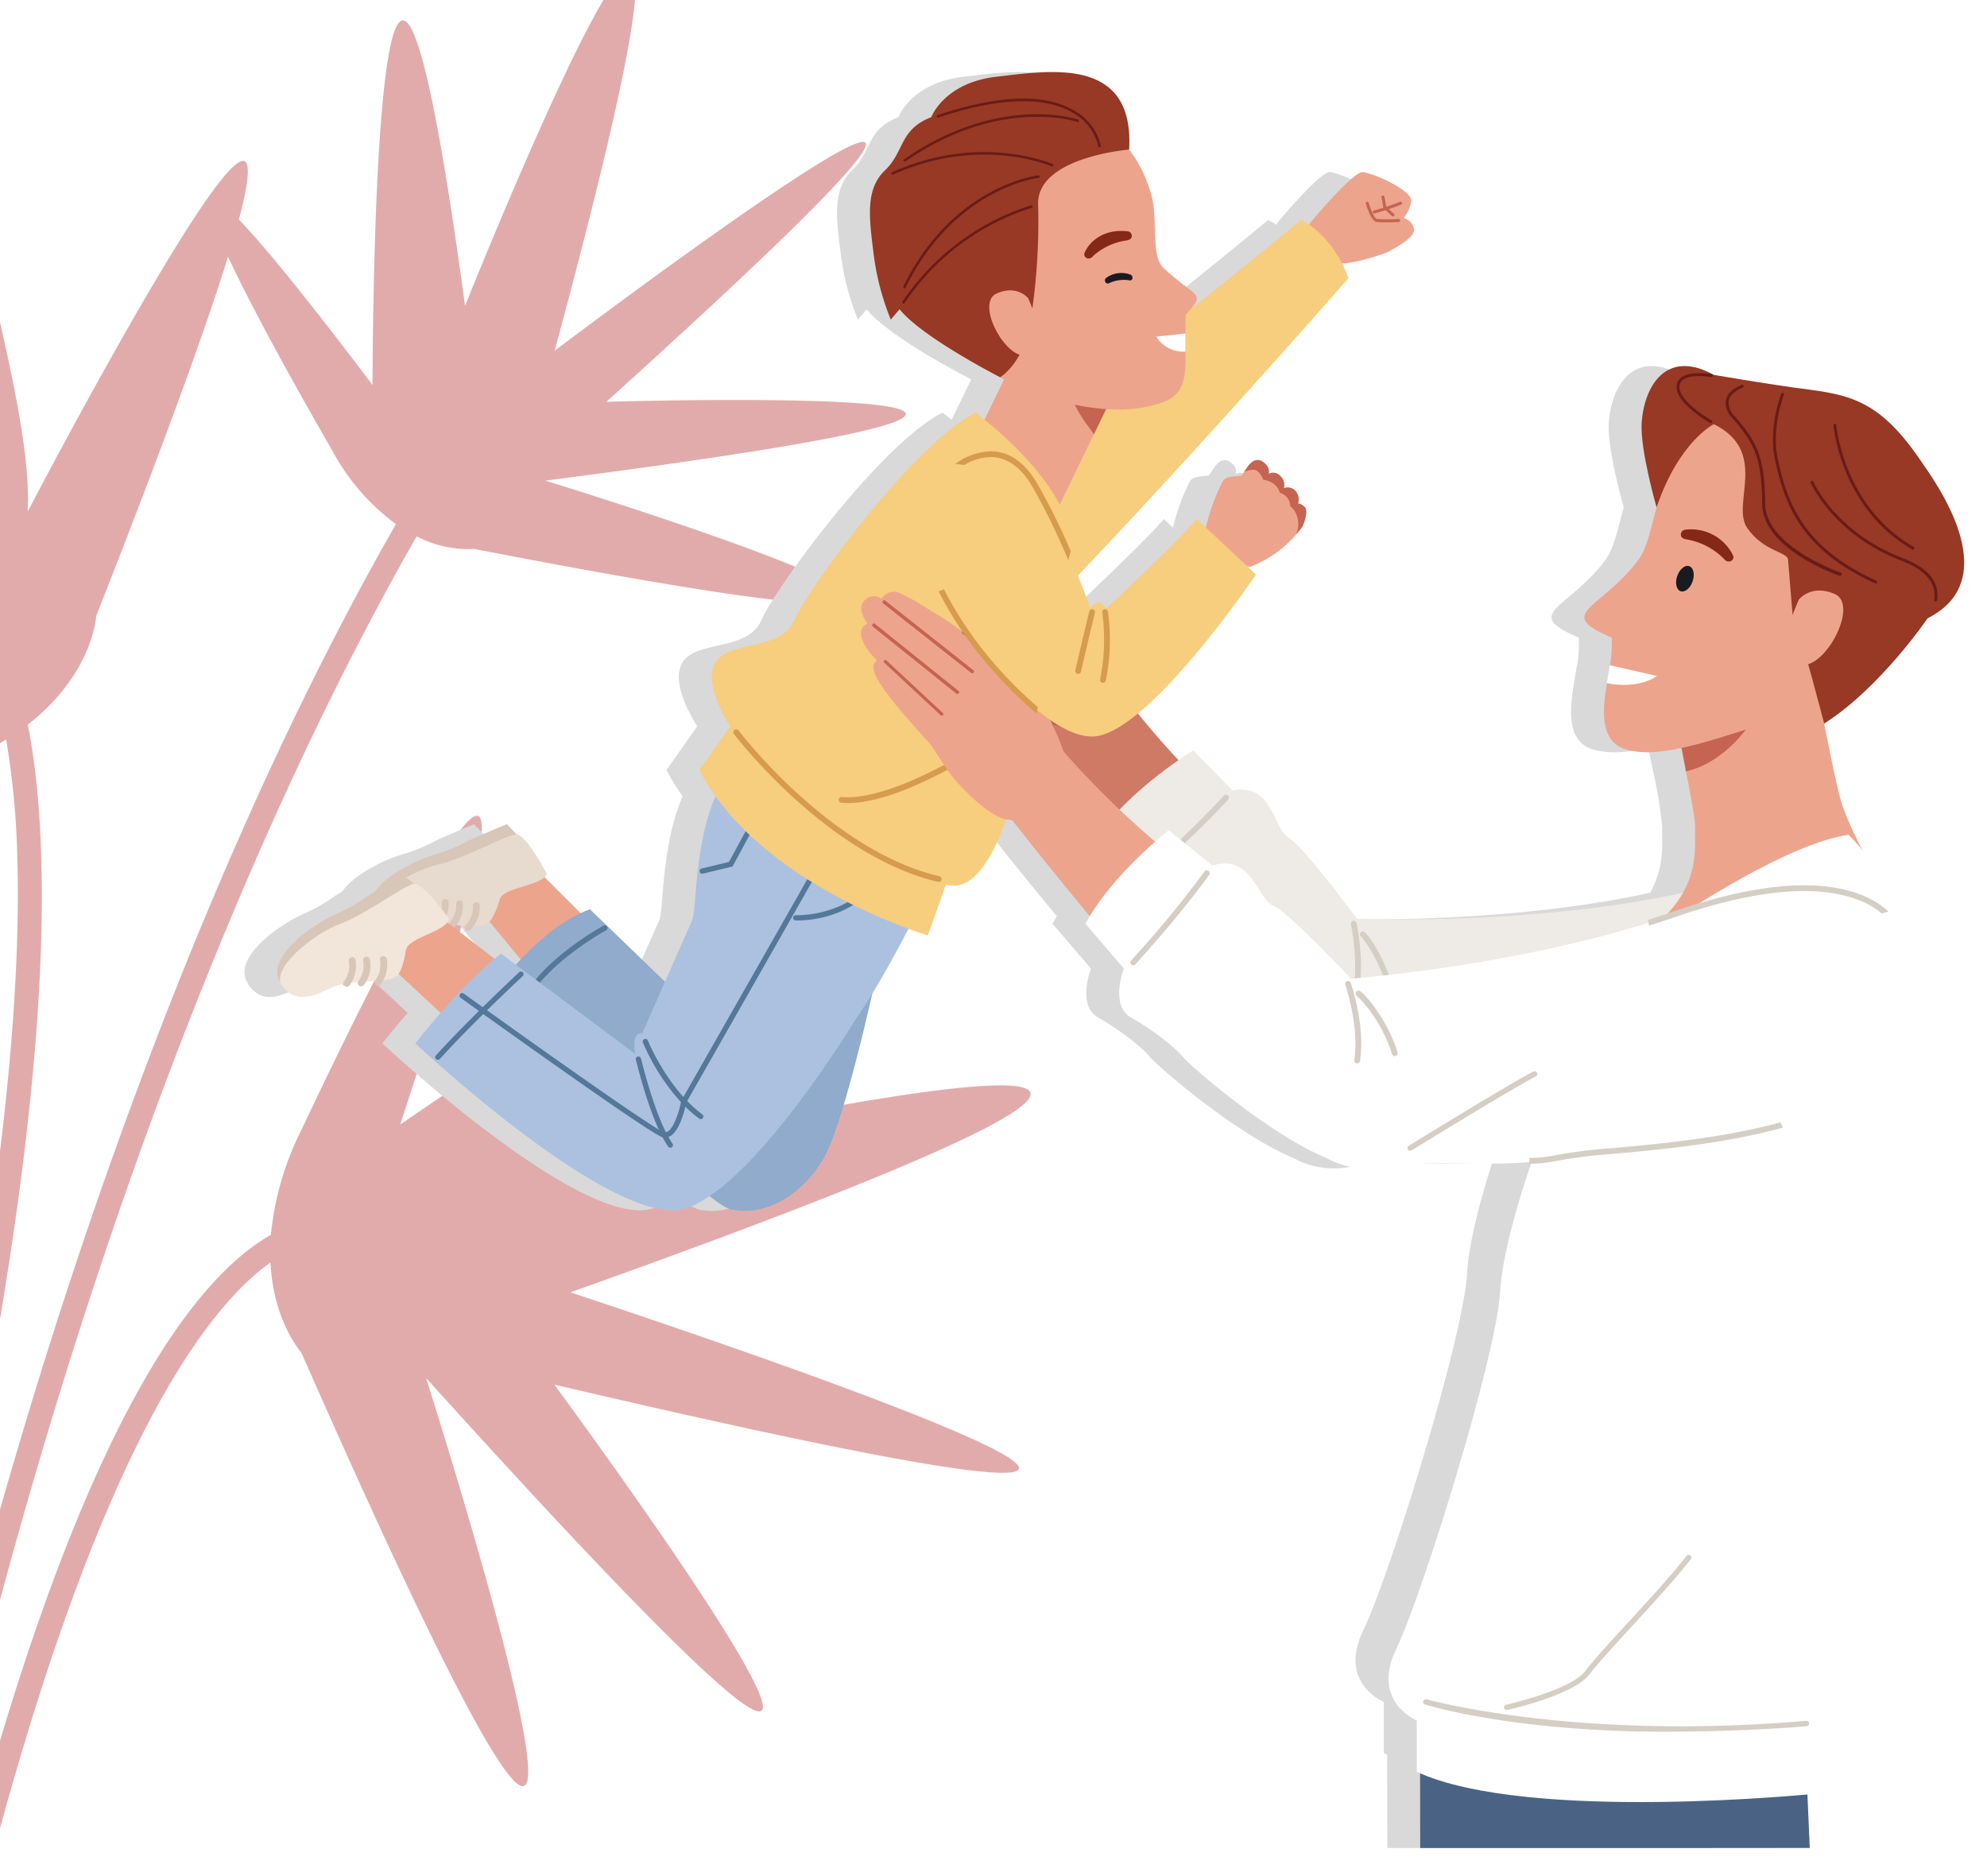 <svg xmlns="http://www.w3.org/2000/svg" xmlns:xlink="http://www.w3.org/1999/xlink" width="321" height="303" viewBox="0 0 321 303">
  <defs>
    <filter id="Path_10916" x="215.302" y="125.843" width="104.932" height="174.24" filterUnits="userSpaceOnUse">
      <feOffset dy="3" input="SourceAlpha"/>
      <feGaussianBlur stdDeviation="3" result="blur"/>
      <feFlood flood-opacity="0.161"/>
      <feComposite operator="in" in2="blur"/>
      <feComposite in="SourceGraphic"/>
    </filter>
    <clipPath id="clip-image_parents">
      <rect width="321" height="303"/>
    </clipPath>
  </defs>
  <g id="image_parents" clip-path="url(#clip-image_parents)">
    <g id="Group_17066" data-name="Group 17066" transform="translate(0 -324)">
      <g id="Group_16192" data-name="Group 16192" transform="translate(-1 319)">
        <path id="Path_11017" data-name="Path 11017" d="M1889.414,1279.213c15.543-54.735,32.276-95.719,44.955-122.761,7.28-15.509,13.884-27.89,19.23-37.214a35.51,35.51,0,0,1-10.424-12.123s-11.129-19.109-16.71-31.066c-3.525,11.386-10.2,29.865-21.293,58.041,0,0-.488,9.354-11.051,17.533,3.053,15.327,4.311,44.214-4.707,97.348v-26.624c2.774-22.079,3.359-38.086,3.008-49.446a131.039,131.039,0,0,0-1.8-18.871c-.4.249-.794.487-1.2.721V1085.7c2.505,11.055,5.142,23.2,4.685,31.512,0,0,44.017-84.355,34.112-47.168,4.019,4.167,10.85,12.49,21.6,26.74,0,0-.031-123.513,14.942-12.8,0,0,50.8-127.1,14.477,7.253,0,0,107.341-81.109,8.353,8.248,0,0,115.143-3.359-9.853,12.735,0,0,117.606,36.068-11.508,11.031a17.9,17.9,0,0,1-9.283-2.032c-5.3,9.252-11.867,21.576-19.117,37.043-13.623,29.061-31.954,74.328-48.412,135.565v-14.613Z" transform="translate(-1888.632 -1029.585)" fill="#e2abab"/>
        <path id="Path_11018" data-name="Path 11018" d="M1884.075,1218.578c16.775-57.335,32.952-78.386,44.763-85.11a48.264,48.264,0,0,1,5.074-17.231s52.851-113.139,15.814-.559c0,0,130.807-90.781,24.546,6.423,0,0,171.946-39.586,2.955,20.666,0,0,164.775,54.093-2.6,14.9,0,0,88.168,119.49-20.722-1.073,0,0,48.2,151.055-20.152-4.1,0,0-4.507-4.968-4.987-14.545-10.518,7.469-27.255,30.027-44.687,95.061v-14.439Z" transform="translate(-1884.075 -929.017)" fill="#e2abab"/>
      </g>
      <path id="Union_6" data-name="Union 6" d="M184.629,286.859l-.023-14.961,0-.052,0-.043c-.184-.08-.364-.16-.543-.242v-8.3s-7.467-3.026-3.319-11.551,16.225-47.321,16.78-57.747c.216-4.09,1.695-10.465,4.061-17.843-3.225.249-6.727.211-10.175.173a74.291,74.291,0,0,0-12.779.538,13.541,13.541,0,0,1-9.045-1.358c-9.876-4.132-22.415-15.254-23.318-16.406-1.235-1.568-4.984-4.433-8.4-6.383s-1.115-7.873-1.115-7.873l-6.209-7.242q.328-.612.694-1.218c-5.119-6.168-9.631-11.824-12.533-15.506q-.451-.052-.937-.121c-2.29,6.144-5.356,11.807-9.757,10.5l-2.927,8.232s-1.177-.347-3.128-1.065c-1.464,2.81-3.666,6.905-5.853,10.482-1.675,7.348-5.2,21.92-7.831,26.542C85.047,181.1,78.958,185,73.29,183.7a11.115,11.115,0,0,1-3.46-2.13,16.194,16.194,0,0,1-3.7,1.935C54.815,187.428,22.286,156.9,22.286,156.9s1.652-2.146,4.08-4.929l-6.777-6.3c-.387.58-.693.619-.693.619a4.993,4.993,0,0,1-1.778.422,3.8,3.8,0,0,1-.45.686.548.548,0,0,1-.769.057.542.542,0,0,1-.148-.636c-.446.027-.915.052-1.4.082a3.579,3.579,0,0,1-.4.588.548.548,0,0,1-.945-.491c-.354.031-.709.068-1.061.112a3.831,3.831,0,0,1-.316.458.55.55,0,0,1-.775.053.536.536,0,0,1-.178-.306,9.118,9.118,0,0,0-2.133.676c-3.183,1.529-5.658,2.346-7.753-.366a1.732,1.732,0,0,1-.315-.647l-.027.019c-2.332-3.874,4.916-9.238,9.432-11.165a26.5,26.5,0,0,0,4.693-2.731c.354-.225.771-.482,1.216-.752,2-2.785,6.849-5.2,10.156-6.121a26.525,26.525,0,0,0,5-2.1c2.077-.96,6.132-2.64,6.132-2.64l1.581,1.657c1.567.083,4.876,6.387,4.876,6.387a1.658,1.658,0,0,1-.374.515l5.822,5.811c.5-.232,1-.442,1.509-.625l12.126,11.715c1.931-4.374,3.989-9.038,4.425-10.041.652-1.493.323-12.11,3.734-19.928a34.6,34.6,0,0,1-2.6-4.238l4.976-7.073s-4.662-6.871-2.33-10.4,10.512-1.661,12.726-6.8S102.728,60.139,112.76,55.01c0,0,.566.4,1.485,1.135l3.15-6.48q-.314-.182-.625-.372c-.348-.178-12.608-6.462-16.25-10.982L99.1,39.984a42.022,42.022,0,0,1-2.764-10.546c-.732-5.909-1.388-10.475,1.828-13.564s2.265-6.545,7.48-8.594c0,0,2.064-5.56,10.536-6.525s22.314-3.413,21.426,11.763A21.326,21.326,0,0,1,141.2,19.86c1.092,3.891-.127,9.758,1.914,11.721,4.648,4.477,6.91,4,4.33,6.843,6.94-5.541,13.537-10.866,17.9-14.523a8.059,8.059,0,0,1,1.383.784q.031-.126.065-.256s6.979-8.4,8.555-8.274,8.264,3,7.82,4.82a5.85,5.85,0,0,1-1.216,2.6,2.338,2.338,0,0,1,1.7,1.817c.164,1.417-3.691,3.322-4.013,3.566A28.706,28.706,0,0,1,172,30.919a22.291,22.291,0,0,1,1.039,2.375s-23.347,26.677-43.713,48.037c1.249,3.094,2,5.223,2,5.223s1.62-2.152,2.475.2c0,0,10.952-10.186,14.733-14.547,0,0,.574.532,1.468,1.363a33.79,33.79,0,0,1,2.67-7.352c.531-1.04,1.709-.782,3.124-1.075l.974-1.4s.678-1.072,1.617-1.072a1.374,1.374,0,0,1,.769.249c1.382.914.992,1.96.975,2a1.446,1.446,0,0,1,.734-.2,1.619,1.619,0,0,1,1.118.482,1.989,1.989,0,0,1,.631,2.02,1.865,1.865,0,0,1,.66-.119,1.56,1.56,0,0,1,1.264.617,2.041,2.041,0,0,1,.356,1.969,1.769,1.769,0,0,1,1.183.692c.489.912-.448,2.989-.448,2.989l-.025.035c-.046.066-.158.224-.332.45-.152.2-.358.473-.627.82l.027-.083A17.706,17.706,0,0,1,157.16,79.9s-.166-.011-.449-.045c.489.463.953.9,1.376,1.309,0,0-10.307,15.244-19.074,22.457,1.954,2.432,4.171,5.032,6.54,7.531,1.46-1.014,2.407-1.59,2.407-1.59l6.335,6.467c6.6-1.187,6.55,6.118,8.949,7.525,2.19,1.284,7.8,8.8,11.234,13.223,9.237.271,32.188.245,52.609-4.214,2.512-4.477,1.835-8.432,1.954-10.518a68.19,68.19,0,0,0-1.483-9.1h0v0c-.242-1.206-.5-2.468-.77-3.75-3.641.776-6.73.968-9.15.139-3.965-1.356-3.6-6.247-2.845-10.613l-.026-.005.49-2.893.055.013a24.1,24.1,0,0,0,.255-4.475c-9.318-4-1.91-4.438,4.17-12.389,1.634-2.138,2.075-5.192,3.081-8.658-.058-.2-2.7-9.409-2.413-13.709.4-5.706,3.849-12.005,11.675-7.68,0,0,8.718,1.469,12.545,1.991,8.5,1.164,13.59,1.2,20.755,11.711,2.186,3.21,14.112,19.15,1.226,25.593,0,0-7.633,11.247-16.722,17.021l-.009-.035c1.055,5.369,2.114,10.441,2.752,12.653a24.042,24.042,0,0,0,.872,2.4c.11-.018.22-.034.328-.049,0,0,17.693,16.211,11.144,50.067-4.255,22-14.449,72.5-13.793,80.36s6.33,12.218-2.18,16.364l-.178,8.071s-.628.065-1.768.166l.507,11.63ZM38.54,144.187c.243-.272.5-.558.779-.853l-5.037-6.092c-.458.524-.766.523-.766.523a5,5,0,0,1-1.818.187,3.957,3.957,0,0,1-.539.627.548.548,0,0,1-.829-.7l-.906-.066-.492-.035a4.3,4.3,0,0,1-.369.436l6.536,5q.523-.43,1.042-.824Z" transform="translate(39.494 335.641)" fill="#d9d9d9" stroke="rgba(0,0,0,0)" stroke-miterlimit="10" stroke-width="1"/>
      <g id="Group_16191" data-name="Group 16191" transform="translate(44.805 335.641)">
        <path id="Path_10875" data-name="Path 10875" d="M2152.916,1086.221s-3.961-13.157-35.5-6.163c-20.823,4.617-44.4,4.579-53.424,4.294s-14.8,2.525-16.436,11.122,2.329,11.343,5.021,13.422,5.959,6.689,13.437,6.252c7.985-.471,19.753,2.769,28.08,1.79,11.177-1.317,71.664,7.846,58.821-30.718Z" transform="translate(-1889.909 -947.588)" fill="#eeeae5"/>
        <path id="Path_10876" data-name="Path 10876" d="M2057.092,1098.709a.486.486,0,0,1-.227-.213.435.435,0,0,1,.2-.582c.172-.079,17.029-7.95,21.378-9.588a.444.444,0,0,1,.567.251.428.428,0,0,1-.244.56c-4.315,1.63-21.146,9.485-21.316,9.567a.421.421,0,0,1-.356,0Z" transform="translate(-1876.464 -933.253)" fill="#4c807f"/>
        <path id="Path_10877" data-name="Path 10877" d="M2042.549,1062.264a143.418,143.418,0,0,0,15.8,19.741c9.912,10.055,23.685,21.615,25.368,28.214,2.226,8.715,1.965,25.06-10.6,17.24-10.952-6.81-41.445-57.589-41.445-57.589s6.288-7.549,10.881-7.606Z" transform="translate(-1911.514 -969.528)" fill="#cf7a64"/>
        <path id="Path_10878" data-name="Path 10878" d="M2052.077,1069.294s-9.964,6.065-15.1,13.456l5.331,7.913s-2.968,5.613.2,7.946,6.565,5.608,7.609,7.309,21.469,24.337,30.158,20.931,9.9-15.7-.766-29.172c-3.254-4.109-9.751-12.987-12.15-14.392s-2.345-8.712-8.949-7.525l-6.335-6.467Z" transform="translate(-1904.116 -959.732)" fill="#eeeae5"/>
        <path id="Path_10879" data-name="Path 10879" d="M2042.156,1084.533c6.292-5.606,10.222-9.746,11.689-11.352l.1-.1a.474.474,0,0,0,0-.651.464.464,0,0,0-.646-.029c-.01.005-.058.057-.148.156a171.718,171.718,0,0,1-13.312,12.776.469.469,0,0,0-.043.661.459.459,0,0,0,.656.043c.584-.508,1.154-1.012,1.7-1.5Z" transform="translate(-1900.342 -955.57)" fill="#d5cec4"/>
        <path id="Path_10880" data-name="Path 10880" d="M2054.378,1094.18l-.072-.014a.465.465,0,0,1-.325-.57c1.458-5.364-.034-12.166-.048-12.235a.467.467,0,0,1,.912-.2c.067.285,1.554,7.092.039,12.678a.465.465,0,0,1-.5.342Z" transform="translate(-1880.503 -943.71)" fill="#d5cec4"/>
        <path id="Path_10881" data-name="Path 10881" d="M2059.679,1092.706a.469.469,0,0,1-.409-.383,23.114,23.114,0,0,0-4.468-9.918.467.467,0,0,1-.242-.555.46.46,0,0,1,.579-.309c.8.237,4.212,5.577,5.054,10.63a.469.469,0,0,1-.381.536.422.422,0,0,1-.134,0Z" transform="translate(-1879.644 -942.697)" fill="#d5cec4"/>
        <path id="Path_10882" data-name="Path 10882" d="M2043.939,1089.8s-2.8-.713-7.381-7.3c-1.331-1.92-2.76-5.443-3.58-6.575-8.849-12.182-7.83-13.236-6.726-14.047,0,0-4.042-4.787-.837-6.1,0,0-1.628-2.566-.033-3.739a2.044,2.044,0,0,1,2.767.062,2.327,2.327,0,0,1,3.142-.519,42.354,42.354,0,0,1,4.761,3.528,46.648,46.648,0,0,1,4.426,3.76s.646-1.194,2.637.3c.816.615,2.147,1.611,3.305,2.42,1.969,1.379,3.162,4.732,4.131,6.97.854,1.982,4.09,9.768,4.27,13.633.1,1.9-.464,4.184-2.051,7.2,0,0-.694,2.566-8.829.4Z" transform="translate(-1921.95 -985.013)" fill="#c56450"/>
        <path id="Path_10883" data-name="Path 10883" d="M2033.992,1065.62a.261.261,0,0,0,.009-.38l-8.044-9.452a.255.255,0,1,0-.385.328l8.046,9.457a.264.264,0,0,0,.374.048Z" transform="translate(-1920.118 -978.709)" fill="#b35244"/>
        <path id="Path_10884" data-name="Path 10884" d="M2039.159,1064.948l.015-.014a.238.238,0,0,0,.028-.366l-12.858-12.826a.281.281,0,0,0-.395.01.284.284,0,0,0,.009.4l12.844,12.812a.254.254,0,0,0,.356-.019Z" transform="translate(-1919.593 -984.298)" fill="#b35244"/>
        <path id="Path_10885" data-name="Path 10885" d="M2037.6,1065.926l.015-.01a.235.235,0,0,0,.047-.352l-12.189-12.346a.271.271,0,0,0-.388.005.284.284,0,0,0,0,.4l12.173,12.326c.1.11.232.072.347-.028Z" transform="translate(-1920.808 -982.243)" fill="#b35244"/>
        <path id="Path_10886" data-name="Path 10886" d="M2039.972,1064.394a.267.267,0,0,0,.285-.01.256.256,0,0,0,.057-.357c-2.551-3.487-8.872-9.572-8.935-9.626a.249.249,0,0,0-.356.026.256.256,0,0,0,.023.357,105.119,105.119,0,0,1,8.859,9.543l.067.067Z" transform="translate(-1912.496 -980.572)" fill="#b35244"/>
        <path id="Path_10887" data-name="Path 10887" d="M2051.338,1038.543s6.979-8.4,8.554-8.274,8.265,3,7.82,4.82a5.857,5.857,0,0,1-1.216,2.6,2.338,2.338,0,0,1,1.7,1.817c.164,1.417-3.69,3.322-4.013,3.566s-6.065,2.2-8.107,1.939-6.247-.823-4.741-6.467Z" transform="translate(-1884.546 -1014.114)" fill="#eda48c"/>
        <path id="Path_10888" data-name="Path 10888" d="M2057.916,1035.595a9.953,9.953,0,0,1-1.282-.055c-.778-.132-1.491-2.3-1.69-2.961a.241.241,0,0,1,.16-.3.247.247,0,0,1,.3.163c.371,1.223.984,2.568,1.308,2.621a31.128,31.128,0,0,0,3.516,0,.239.239,0,0,1,.251.232.245.245,0,0,1-.232.254c-.076,0-1.3.053-2.334.053Z" transform="translate(-1879.097 -1011.331)" fill="#c56450"/>
        <path id="Path_10889" data-name="Path 10889" d="M2055.644,1034.173a.244.244,0,0,1-.232-.182.241.241,0,0,1,.177-.3,37.792,37.792,0,0,0,4.222-1.41.236.236,0,0,1,.313.134.241.241,0,0,1-.134.316,37.986,37.986,0,0,1-4.284,1.431l-.063.007Z" transform="translate(-1878.437 -1011.33)" fill="#c56450"/>
        <path id="Path_10890" data-name="Path 10890" d="M2057.851,1035.224a.257.257,0,0,1-.166-.065l-1.362-1.238-.328-1.783a.24.24,0,0,1,.191-.285.246.246,0,0,1,.284.2l.3,1.621,1.244,1.13a.239.239,0,0,1,.019.342.244.244,0,0,1-.18.081Z" transform="translate(-1877.621 -1011.908)" fill="#c56450"/>
        <path id="Path_10891" data-name="Path 10891" d="M2033.987,1072.319s35.1-27.458,48.652-38.815c0,0,4.93,1.958,7.69,9.394,0,0-28.4,32.455-49.882,54.432,0,0-24.128-5.5-6.46-25.012Z" transform="translate(-1917.294 -1009.604)" fill="#f7cd7e"/>
        <path id="Path_10892" data-name="Path 10892" d="M2015.733,1089.085l-12.425-12.4-8.545,7.02,11.134,13.466,9.837-8.084Z" transform="translate(-1962.939 -949.435)" fill="#eda48c"/>
        <path id="Path_10893" data-name="Path 10893" d="M2011.97,1076.453l-2.078-2.178s-4.055,1.68-6.132,2.64a26.517,26.517,0,0,1-5.005,2.1c-4.732,1.321-12.616,5.694-10.811,9.842l24.026-12.4Z" transform="translate(-1972.807 -952.791)" fill="#d8c6b8"/>
        <path id="Path_10894" data-name="Path 10894" d="M2016.187,1081.356s-3.339-6.364-4.9-6.389-8.368,3.918-12.681,4.864-12.293,5.761-10.574,8.726,4.284,2.475,7.638,1.372,8.8.342,10.487-.338c0,0,1.216,0,2.413-4.112.613-2.094,6.7-2.07,7.614-4.124Z" transform="translate(-1972.645 -951.827)" fill="#e7dacf"/>
        <path id="Path_10895" data-name="Path 10895" d="M1995.65,1079.66a.539.539,0,0,0-.2.438,4.155,4.155,0,0,1-1.163,3.118.556.556,0,0,0-.043.776.55.55,0,0,0,.771.048,5.285,5.285,0,0,0,1.534-3.971.552.552,0,0,0-.565-.534.509.509,0,0,0-.333.124Z" transform="translate(-1963.855 -945.462)" fill="#d8c6b8"/>
        <path id="Path_10896" data-name="Path 10896" d="M1994.518,1079.549a.567.567,0,0,0-.2.441,4.164,4.164,0,0,1-1.163,3.121.549.549,0,0,0,.731.819,5.283,5.283,0,0,0,1.531-3.971.551.551,0,0,0-.9-.409Z" transform="translate(-1965.426 -945.617)" fill="#d8c6b8"/>
        <path id="Path_10897" data-name="Path 10897" d="M1993.554,1079.454a.541.541,0,0,0-.2.44,4.188,4.188,0,0,1-1.165,3.121.551.551,0,0,0-.041.773.538.538,0,0,0,.768.043,5.24,5.24,0,0,0,1.529-3.971.545.545,0,0,0-.56-.531.566.566,0,0,0-.333.125Z" transform="translate(-1966.774 -945.75)" fill="#d8c6b8"/>
        <path id="Path_10898" data-name="Path 10898" d="M2057.4,1092.583s-5.225,24.6-8.791,30.868c-3.229,5.682-9.318,9.581-14.986,8.284-5.761-1.319-36.986-36.8-36.986-36.8s6.474-8.894,14.195-11.673l17.2,16.618,5.407-22.195,23.96,14.894Z" transform="translate(-1960.33 -948.035)" fill="#90abcb"/>
        <path id="Path_10899" data-name="Path 10899" d="M1998.562,1091.711a.427.427,0,0,1-.038-.536c3.966-5.641,11.646-9.842,11.975-10.016a.425.425,0,1,1,.4.747c-.077.041-7.831,4.287-11.684,9.76a.43.43,0,0,1-.594.1l-.063-.058Z" transform="translate(-1957.806 -943.274)" fill="#537899"/>
        <path id="Path_10900" data-name="Path 10900" d="M2009.963,1090.579l-13.941-10.673-7.552,8.074,12.8,11.9,8.7-9.3Z" transform="translate(-1971.708 -944.944)" fill="#eda48c"/>
        <path id="Path_10901" data-name="Path 10901" d="M2004.119,1079.587l-2.343-1.891s-3.8,2.2-5.732,3.425a26.461,26.461,0,0,1-4.694,2.731c-4.516,1.927-11.764,7.291-9.432,11.165l22.2-15.43Z" transform="translate(-1981.467 -948.025)" fill="#d8c6b8"/>
        <path id="Path_10902" data-name="Path 10902" d="M2008.978,1083.991s-4.138-5.869-5.686-5.689-7.784,4.978-11.936,6.474-11.436,7.324-9.342,10.031,4.57,1.9,7.753.366,8.762-.807,10.349-1.7c0,0,1.207-.155,1.857-4.392.333-2.157,6.369-2.932,7.006-5.089Z" transform="translate(-1981.22 -947.187)" fill="#f2e5d9"/>
        <path id="Path_10903" data-name="Path 10903" d="M1989.048,1083.353a.539.539,0,0,0-.144.462,4.185,4.185,0,0,1-.744,3.248.543.543,0,0,0,.062.771.549.549,0,0,0,.769-.057,5.266,5.266,0,0,0,1-4.139.55.55,0,0,0-.941-.285Z" transform="translate(-1972.324 -940.383)" fill="#d8c6b8"/>
        <path id="Path_10904" data-name="Path 10904" d="M1987.914,1083.391a.539.539,0,0,0-.144.462,4.18,4.18,0,0,1-.744,3.248.547.547,0,0,0,.83.713,5.258,5.258,0,0,0,1-4.138.546.546,0,0,0-.632-.45.51.51,0,0,0-.308.165Z" transform="translate(-1973.901 -940.33)" fill="#d8c6b8"/>
        <path id="Path_10905" data-name="Path 10905" d="M1986.938,1083.424a.577.577,0,0,0-.141.464,4.173,4.173,0,0,1-.742,3.246.549.549,0,0,0,.833.716,5.3,5.3,0,0,0,.99-4.136.549.549,0,0,0-.627-.457.587.587,0,0,0-.314.168Z" transform="translate(-1975.255 -940.286)" fill="#d8c6b8"/>
        <path id="Path_10906" data-name="Path 10906" d="M2072.189,1094.123s-5.687,11.5-10.043,17.647c0,0-16.2,26.945-27.52,30.868s-43.848-26.608-43.848-26.608,7.372-9.576,13.854-14.5l21.665,16.182s-.752-3.489,1.153-3.329c0,0,7.228-16.357,8.093-18.343s0-20.086,8.484-26.314l28.162,24.4Z" transform="translate(-1968.492 -959.134)" fill="#abc1df"/>
        <path id="Path_10907" data-name="Path 10907" d="M1993.877,1100.633a.417.417,0,0,1-.033-.536.421.421,0,0,1,.593-.1c8.38,6.032,30.521,21.807,32.31,22.381a.73.73,0,0,0,.639-.086c1.166-.687,1.972-3.78,2.185-4.912l.015-.07.038-.062c3.353-5.857,23.466-41.229,23.669-41.584a.422.422,0,0,1,.579-.158.426.426,0,0,1,.16.579c-.2.357-20.177,35.485-23.633,41.524-.139.7-.945,4.445-2.575,5.414a1.592,1.592,0,0,1-1.34.16c-2.273-.73-31.308-21.605-32.543-22.494l-.063-.057Z" transform="translate(-1964.334 -951.156)" fill="#537899"/>
        <path id="Path_10908" data-name="Path 10908" d="M1992.241,1098.347a.425.425,0,0,1,0-.581c5.4-5.955,13.364-13.356,13.446-13.432a.421.421,0,0,1,.6.024.429.429,0,0,1-.024.6c-.082.072-8.013,7.448-13.393,13.382a.43.43,0,0,1-.6.029l-.024-.024Z" transform="translate(-1966.615 -938.937)" fill="#537899"/>
        <path id="Path_10909" data-name="Path 10909" d="M2010.938,1104.554l-.047-.053c-1.714-2.548-3.421-7.084-5.073-13.48-.067-.261-.11-.431-.124-.483a.405.405,0,0,1,.213-.546.434.434,0,0,1,.572.223,4.456,4.456,0,0,1,.165.594c1.625,6.3,3.291,10.749,4.954,13.219a.423.423,0,0,1-.66.526Z" transform="translate(-1947.763 -930.944)" fill="#537899"/>
        <path id="Path_10910" data-name="Path 10910" d="M2012.366,1099.048a34.336,34.336,0,0,1-6.2-9.686.426.426,0,1,1,.789-.318c.034.077,3.112,7.671,8.787,11.9a.426.426,0,0,1-.508.684,22.032,22.032,0,0,1-2.87-2.578Z" transform="translate(-1947.091 -932.585)" fill="#537899"/>
        <path id="Path_10911" data-name="Path 10911" d="M2010.082,1083.842a.432.432,0,0,1-.1-.192.425.425,0,0,1,.314-.517l4.42-1.068,4.756-8.784a.425.425,0,1,1,.744.41l-4.931,9.109-4.792,1.163a.445.445,0,0,1-.414-.122Z" transform="translate(-1941.748 -954.484)" fill="#537899"/>
        <path id="Path_10912" data-name="Path 10912" d="M2016.4,1084.02a.415.415,0,0,1-.12-.313.425.425,0,0,1,.448-.4c.072,0,7.137.295,11.769-4.823a.434.434,0,0,1,.6-.029.42.42,0,0,1,.029.6c-4.911,5.417-12.135,5.113-12.443,5.1a.41.41,0,0,1-.285-.134Z" transform="translate(-1932.963 -947.121)" fill="#537899"/>
        <path id="Path_10913" data-name="Path 10913" d="M2121.553,1155.41l-.508-11.642-.171-8.017v-.128l-9.1-.143.015,0-27.444-.361-2.229-.057-9.067-.185h-.015l-13.931-.143-.508,5.667,0,.052.024,14.961Z" transform="translate(-1873.99 -868.552)" fill="#4a6385"/>
        <path id="Path_10914" data-name="Path 10914" d="M2075.424,1064.836s6.122,26.72,5.953,29.7,1.282,9.765-7.238,16.443c0,0,4.758,6.407,17.972,4.954,11.527-1.273,17.489-5.22,20.666-9.547,0,0-6.436-11.295-7.812-16.041-1.639-5.68-6.051-30.217-6.051-30.217l-23.489,4.7Z" transform="translate(-1852.334 -972.498)" fill="#eda48c"/>
        <path id="Path_10915" data-name="Path 10915" d="M2093.485,1060.524l-18.81,3.767s3.116,12.568,4.471,20.6c6.127-1.173,15.778-9.816,14.339-24.37Z" transform="translate(-1851.586 -971.952)" fill="#c56450"/>
        <g transform="matrix(1, 0, 0, 1, -44.8, -11.64)" filter="url(#Path_10916)">
          <path id="Path_10916-2" data-name="Path 10916" d="M2130.8,1073.739s17.693,16.211,11.144,50.067c-4.255,22-14.449,72.5-13.793,80.36s6.33,12.218-2.181,16.364l-.177,8.071s-46.7,4.8-64.752-3.5v-8.3s-7.468-3.026-3.319-11.551,16.225-47.322,16.78-57.747,9.315-35.72,20.067-54.638c0,0,23.863-17.4,36.231-19.126Z" transform="translate(-1832.16 -941.9)" fill="#fff"/>
        </g>
        <path id="Path_10917" data-name="Path 10917" d="M2097.958,1138.579c-24.895,0-38.678-4.344-38.843-4.4a.437.437,0,1,1,.27-.831c.208.064,24.075,6.7,61.3,3.47a.439.439,0,0,1,.076.874c-7.3.632-16.781.883-22.807.883Z" transform="translate(-1873.692 -870.502)" fill="#d5cec4"/>
        <path id="Path_10918" data-name="Path 10918" d="M2064.7,1148.657a.441.441,0,0,1-.428-.342.435.435,0,0,1,.332-.517c.1-.024,10.491-2.333,12.843-5.509,1.154-1.563,3.758-4.4,6.774-7.681,3.405-3.7,7.266-7.912,9.531-10.854a.438.438,0,0,1,.613-.079.431.431,0,0,1,.077.612c-2.284,2.973-6.161,7.19-9.579,10.914-2.875,3.126-5.587,6.08-6.712,7.6-2.547,3.439-12.92,5.746-13.357,5.842l-.094.01Z" transform="translate(-1866.094 -884.083)" fill="#d5cec4"/>
        <path id="Path_10919" data-name="Path 10919" d="M2027.792,1063.236l15.057,7.736,11.162-22.96-15.057-7.735-11.162,22.959Z" transform="translate(-1916.914 -1000.167)" fill="#eda48c"/>
        <path id="Path_10920" data-name="Path 10920" d="M2045.272,1046.68l-5.177,10.651c-1.728-2.52-4.768-5.3-6.031-16.1l11.208,5.447Z" transform="translate(-1908.177 -998.836)" fill="#c56450"/>
        <path id="Path_10921" data-name="Path 10921" d="M2103.489,1046.282s-15.029-3.665-21.445,14.121c-1.568,4.337-1.809,8.229-3.772,10.8-6.08,7.951-13.488,8.384-4.17,12.388a24.245,24.245,0,0,1-.4,5.325c-.9,4.749-2.128,11.074,2.47,12.647,5.364,1.838,14.007-1.338,24.677-4.782a28.1,28.1,0,0,0,10.4-6.393c8.284-7.87,22.692-27.716,3.354-39.995-2.832-1.8-6.7-2.6-11.115-4.11Z" transform="translate(-1858.532 -992.234)" fill="#eda48c"/>
        <path id="Path_10922" data-name="Path 10922" d="M2078.548,1059.34c-.378,1.116-1.25,1.829-1.937,1.6s-.936-1.336-.552-2.451,1.249-1.831,1.938-1.6.935,1.333.551,2.451Z" transform="translate(-1849.91 -977.08)" fill="#1a1b20"/>
        <path id="Path_10923" data-name="Path 10923" d="M2083.706,1059.551a.834.834,0,0,0,.574-.055.686.686,0,0,0,.318-.979,7.549,7.549,0,0,0-7.728-4.076.776.776,0,0,0-.664.888c.061.431.46.589.889.668a11.144,11.144,0,0,1,6.055,3.135,1.213,1.213,0,0,0,.556.419Z" transform="translate(-1849.462 -980.515)" fill="#84281a"/>
        <path id="Path_10925" data-name="Path 10925" d="M2073.567,1052.473c.4-5.706,3.85-12.006,11.675-7.681,0,0,8.718,1.469,12.545,1.991,8.5,1.163,13.59,1.2,20.756,11.711,2.186,3.209,14.112,19.15,1.225,25.593,0,0-7.633,11.247-16.722,17.02,0,0-3.758-14.6-5.1-17.584,0,0-.642-7.609-.737-8.894s-3.985-1.288-6.606-5.141,3.6-12.252-5.369-16.742c0,0-5.624,2.721-9.257,13.439,0,0-2.708-9.365-2.413-13.712Z" transform="translate(-1853.159 -995.873)" fill="#973924"/>
        <path id="Path_10926" data-name="Path 10926" d="M2081.38,1051.9l-.044-.017c-.227-.129-5.651-3.231-5.418-5.986a1.84,1.84,0,0,1,.744-1.357c1.5-1.147,4.775-.551,4.912-.525a.234.234,0,1,1-.084.46c-.034-.007-3.208-.584-4.548.436a1.383,1.383,0,0,0-.56,1.027c-.208,2.455,5.13,5.507,5.187,5.538a.231.231,0,0,1,.086.318.228.228,0,0,1-.275.105Z" transform="translate(-1849.862 -995.202)" fill="#691b17"/>
        <path id="Path_10927" data-name="Path 10927" d="M2097.626,1075.461c-.766-.261-12.455-4.425-12.5-11.642s-1.171-9.66-4.761-13.77a3.412,3.412,0,0,1-1.063-3.1c.431-1.587,2.446-2.279,2.53-2.307a.23.23,0,0,1,.294.144.226.226,0,0,1-.146.294c-.018.007-1.862.639-2.228,1.987a2.987,2.987,0,0,0,.975,2.661c3.671,4.21,4.825,6.7,4.878,14.054.048,6.965,12.079,11.134,12.221,11.173s.177.211.134.333a.271.271,0,0,1-.309.184l-.019-.007Z" transform="translate(-1845.256 -994.106)" fill="#691b17"/>
        <path id="Path_10928" data-name="Path 10928" d="M2098.937,1075.941l-.024-.01c-12.139-5.538-14.652-12.937-16.182-20.04-1.094-5.062.993-10.519,1.017-10.572a.231.231,0,1,1,.431.168c-.019.052-2.051,5.385-.993,10.306,1.5,6.986,3.975,14.265,15.921,19.71a.235.235,0,0,1-.17.438Z" transform="translate(-1840.801 -993.348)" fill="#691b17"/>
        <path id="Path_10929" data-name="Path 10929" d="M2105.085,1070.571a.234.234,0,0,1-.156-.242c0-.038.01-.081.015-.139.313-2.63-1.441-4.694-5.2-6.137-11.087-4.246-14.73-12.537-14.768-12.621a.235.235,0,0,1,.433-.182c.031.081,3.61,8.2,14.5,12.365,3.99,1.529,5.838,3.76,5.5,6.632l-.014.12a.233.233,0,0,1-.251.213l-.058-.01Z" transform="translate(-1837.258 -985.074)" fill="#691b17"/>
        <path id="Path_10930" data-name="Path 10930" d="M2099.269,1067.57l-.043-.017c-11.575-6.67-12.714-19.911-12.723-20.045a.23.23,0,1,1,.459-.036c.014.132,1.146,13.131,12.5,19.677a.232.232,0,0,1-.191.421Z" transform="translate(-1835.108 -990.442)" fill="#691b17"/>
        <path id="Path_10931" data-name="Path 10931" d="M2085.552,1059.983s2.011-2.6,5.838-.9c3.7,1.64-.95,10.991-4.858,11.458s-3.349-4.784-3.349-4.784l2.369-5.771Z" transform="translate(-1839.767 -974.765)" fill="#eda48c"/>
        <path id="Path_10932" data-name="Path 10932" d="M2043.193,1025.535s16.027-.84,20.5,15.045c1.092,3.892-.127,9.758,1.915,11.721,5.01,4.825,7.248,3.9,3.638,7.571,0,0-.082,2.185-.053,4.727.053,4.7.275,8.1-3.753,9.5-4.7,1.62-10.79,1.74-20.153-1.254a29.149,29.149,0,0,1-10.1-5.874c-7.276-6.879-19.907-26.464-2.982-37.271,2.479-1.582,5.031-2.9,10.985-4.162Z" transform="translate(-1922.493 -1020.72)" fill="#eda48c"/>
        <path id="Path_10933" data-name="Path 10933" d="M2036.854,1038.665a.785.785,0,0,1-.543-.05.655.655,0,0,1-.3-.924c.68-1.6,2.941-3.863,6.953-3.387a.734.734,0,0,1,.632.838c-.055.4-.436.555-.836.632a10.143,10.143,0,0,0-5.385,2.494,1.149,1.149,0,0,1-.522.4Z" transform="translate(-1905.566 -1008.578)" fill="#84281a"/>
        <path id="Path_10934" data-name="Path 10934" d="M2063.336,1036.037s-15.067,1.211-14.7,8.976a102.143,102.143,0,0,1-.927,16.67s-.361,7.745-5.2,11.132c0,0-12.563-6.4-16.258-10.986l-1.42,1.673a42,42,0,0,1-2.764-10.546c-.732-5.909-1.388-10.476,1.828-13.564s2.265-6.546,7.48-8.595c0,0,2.063-5.56,10.536-6.525s22.314-3.413,21.426,11.764Z" transform="translate(-1925.731 -1023.519)" fill="#973924"/>
        <path id="Path_10935" data-name="Path 10935" d="M2023.891,1048.381a.2.2,0,0,1-.213-.309,39.208,39.208,0,0,1,20.747-15.553.2.2,0,0,1,.1.4,38.8,38.8,0,0,0-20.509,15.378.187.187,0,0,1-.128.089Z" transform="translate(-1922.693 -1010.985)" fill="#691b17"/>
        <path id="Path_10936" data-name="Path 10936" d="M2052.322,1033.165l-.01,0a.179.179,0,0,1-.227-.146,8.451,8.451,0,0,0-4.024-5.366c-3.166-1.941-9.523-3.387-21.818.714a.2.2,0,0,1-.259-.127.2.2,0,0,1,.129-.256c10-3.334,17.46-3.557,22.176-.663a8.655,8.655,0,0,1,4.2,5.636.187.187,0,0,1-.167.206Z" transform="translate(-1919.448 -1021.027)" fill="#691b17"/>
        <path id="Path_10937" data-name="Path 10937" d="M2023.983,1034a.205.205,0,0,1-.213-.084.209.209,0,0,1,.053-.285c15.406-10.651,27.979-6.46,28.1-6.414a.2.2,0,1,1-.135.385c-.122-.043-12.51-4.162-27.737,6.364l-.072.033Z" transform="translate(-1922.567 -1019.548)" fill="#691b17"/>
        <path id="Path_10938" data-name="Path 10938" d="M2048.937,1031.251l-.122-.014c-.115-.053-11.5-5.045-25.622,1.319a.206.206,0,0,1-.271-.1.2.2,0,0,1,.106-.271c14.3-6.443,25.839-1.371,25.952-1.319a.2.2,0,0,1,.105.271.206.206,0,0,1-.148.117Z" transform="translate(-1923.725 -1015.996)" fill="#691b17"/>
        <path id="Path_10939" data-name="Path 10939" d="M2023.964,1048.722a.2.2,0,0,1-.132-.017.205.205,0,0,1-.1-.275c7.98-16.3,21.649-17.924,21.787-17.941a.207.207,0,0,1,.223.182.2.2,0,0,1-.179.225c-.139.014-13.585,1.63-21.465,17.717a.211.211,0,0,1-.138.11Z" transform="translate(-1922.593 -1013.807)" fill="#691b17"/>
        <path id="Path_10940" data-name="Path 10940" d="M2035.819,1039.539s-1.771-2.276-5.12-.782c-3.241,1.445.855,9.633,4.284,10.032s2.925-4.2,2.925-4.2l-2.089-5.051Z" transform="translate(-1914.51 -1002.992)" fill="#eda48c"/>
        <path id="Path_10941" data-name="Path 10941" d="M2041.5,1038.281a.581.581,0,0,1-.285-.017,5.677,5.677,0,0,0-3.188.46.424.424,0,0,1-.612-.144.507.507,0,0,1,.081-.67,4.2,4.2,0,0,1,3.976-.543.539.539,0,0,1,.29.63.418.418,0,0,1-.261.285Z" transform="translate(-1903.63 -1004.64)" fill="#1a1b20"/>
        <path id="Path_10942" data-name="Path 10942" d="M2045.511,1041.157s-3.209.364-4.73.52a5.221,5.221,0,0,0,4.749,2.415l-.019-2.935Z" transform="translate(-1898.814 -998.939)" fill="#fff"/>
        <path id="Path_10943" data-name="Path 10943" d="M2054.53,1046.5s11.917,8.48,15.169,18.363c2.416,7.329-4.511,30.583-7,37.893s-6.1,21.981-12.913,19.959l-2.927,8.231s-27.259-8.047-36.9-26.719l4.976-7.073s-4.662-6.871-2.331-10.4,10.512-1.661,12.726-6.8,19.174-28.327,29.205-33.456Z" transform="translate(-1941.77 -991.492)" fill="#f7cd7e"/>
        <path id="Path_10944" data-name="Path 10944" d="M2045.414,1092.524l-.1-.009c-18.016-4.242-32.827-23.7-32.975-23.892a.472.472,0,0,1,.1-.656.465.465,0,0,1,.651.1c.149.189,14.758,19.38,32.441,23.539a.47.47,0,0,1,.347.56.465.465,0,0,1-.457.361Z" transform="translate(-1938.58 -961.709)" fill="#d79b4d"/>
        <path id="Path_10945" data-name="Path 10945" d="M2020.851,1079.382c-.371,0-.726-.014-1.067-.048a.465.465,0,1,1,.083-.926c3.53.323,10.607-1.1,24.286-9.682a8.807,8.807,0,0,1,.888-.531.467.467,0,0,1,.6.261.459.459,0,0,1-.241.6c-.077.043-.39.239-.752.467-10.443,6.551-18.436,9.861-23.8,9.861Z" transform="translate(-1928.669 -961.309)" fill="#d79b4d"/>
        <path id="Path_10946" data-name="Path 10946" d="M2151.125,1084.861s-5.453-12.616-35.974-2.037c-20.153,6.982-43.58,9.665-52.575,10.421s-14.411,4.217-15.043,12.939,3.619,11,6.532,12.757,6.691,5.955,14.068,4.66c7.88-1.388,19.946.474,28.1-1.46,10.947-2.587,72.09-.455,54.892-37.28Z" transform="translate(-1889.495 -946.768)" fill="#fff"/>
        <path id="Path_10947" data-name="Path 10947" d="M2073.975,1083.982c1.372-.424,2.735-.864,4.091-1.331,18.1-6.273,27.539-4.449,32.259-1.819a12.63,12.63,0,0,1,2.523,1.824,9.066,9.066,0,0,0-1.084.29,12,12,0,0,0-1.894-1.295c-4.554-2.542-13.719-4.28-31.5,1.884-1.4.481-2.808.931-4.224,1.374a7.55,7.55,0,0,0-.17-.926Z" transform="translate(-1852.559 -947.039)" fill="#d5cec4"/>
        <path id="Path_10948" data-name="Path 10948" d="M2106.58,1094.4c-9.11,2.5-19.356,3.453-26.955,4.157a82.654,82.654,0,0,0-9.262,1.125,20.734,20.734,0,0,1-4.387.469c0,.1.014.192.014.285,0,.22-.014.433-.033.651a21.506,21.506,0,0,0,4.627-.5,84,84,0,0,1,9.128-1.105c7.676-.709,18.021-1.673,27.24-4.224a9.153,9.153,0,0,1-.371-.859Z" transform="translate(-1863.734 -924.755)" fill="#d5cec4"/>
        <path id="Path_10949" data-name="Path 10949" d="M2058.065,1103.776a.439.439,0,0,1-.251-.189.423.423,0,0,1,.132-.593c.163-.1,16-9.861,20.124-11.994a.452.452,0,0,1,.6.184.43.43,0,0,1-.177.589c-4.1,2.115-19.911,11.857-20.066,11.955a.452.452,0,0,1-.357.048Z" transform="translate(-1875.175 -929.554)" fill="#d5cec4"/>
        <path id="Path_10950" data-name="Path 10950" d="M2039.581,1068.518a143.265,143.265,0,0,0,17.963,17.781c11.008,8.851,26.019,18.748,28.451,25.1,3.221,8.408,4.842,24.667-8.545,18.353-11.658-5.505-47.8-52.436-47.8-52.436s5.376-8.217,9.936-8.8Z" transform="translate(-1914.329 -960.814)" fill="#eda48c"/>
        <path id="Path_10951" data-name="Path 10951" d="M2049.461,1074.683s-9.2,7.178-13.451,15.11l6.209,7.242s-2.3,5.924,1.115,7.872,7.169,4.816,8.4,6.383,24.128,21.706,32.364,17.317,8.028-16.737-4.119-28.887c-3.7-3.705-11.18-11.776-13.726-12.9s-3.335-8.384-9.756-6.441l-7.04-5.7Z" transform="translate(-1905.462 -952.223)" fill="#fff"/>
        <path id="Path_10952" data-name="Path 10952" d="M2041.367,1090.893c5.608-6.3,9.028-10.862,10.3-12.625l.091-.118a.475.475,0,0,0-.072-.646.46.46,0,0,0-.646.048c0,.01-.048.06-.129.17a172.732,172.732,0,0,1-11.749,14.227.466.466,0,0,0,.689.627c.522-.577,1.029-1.137,1.515-1.683Z" transform="translate(-1901.24 -948.446)" fill="#d5cec4"/>
        <path id="Path_10953" data-name="Path 10953" d="M2055.485,1098.161l-.069,0a.466.466,0,0,1-.4-.531c.832-5.5-1.433-12.078-1.452-12.144a.465.465,0,1,1,.878-.309c.1.275,2.36,6.862,1.5,12.592a.469.469,0,0,1-.463.4Z" transform="translate(-1881.033 -938.045)" fill="#d5cec4"/>
        <path id="Path_10954" data-name="Path 10954" d="M2060.584,1096.087a.461.461,0,0,1-.448-.337,23.135,23.135,0,0,0-5.586-9.332.468.468,0,0,1,.24-.9c.817.146,4.825,5.053,6.24,9.979a.464.464,0,0,1-.318.574.4.4,0,0,1-.127.019Z" transform="translate(-1880.065 -937.139)" fill="#d5cec4"/>
        <path id="Path_10955" data-name="Path 10955" d="M2044.225,1095.372s-2.87-.385-8.173-6.4c-1.544-1.747-3.372-5.086-4.318-6.113-10.194-11.087-9.3-12.25-8.3-13.186,0,0-4.569-4.289-1.534-5.955,0,0-1.91-2.362-.462-3.71a2.037,2.037,0,0,1,2.75-.261,2.337,2.337,0,0,1,3.064-.876,42.66,42.66,0,0,1,5.136,2.956,46.124,46.124,0,0,1,4.83,3.224s.5-1.259,2.655,0c.878.517,2.319,1.354,3.559,2.025,2.118,1.139,3.7,4.329,4.912,6.448,1.077,1.867,5.186,9.224,5.813,13.045.309,1.876.02,4.212-1.211,7.386,0,0-.395,2.63-8.722,1.419Z" transform="translate(-1926.574 -974.664)" fill="#eda48c"/>
        <path id="Path_10956" data-name="Path 10956" d="M2031.958,1072.122a.253.253,0,0,0-.033-.376l-9.081-8.468a.255.255,0,0,0-.376,0,.259.259,0,0,0,.034.381l9.08,8.458a.252.252,0,0,0,.376.009Z" transform="translate(-1924.429 -968.233)" fill="#c56450"/>
        <path id="Path_10957" data-name="Path 10957" d="M2037.009,1070.862l.015-.012a.234.234,0,0,0-.009-.366l-14.254-11.261a.28.28,0,0,0-.39.05.292.292,0,0,0,.052.4l14.239,11.242a.243.243,0,0,0,.347-.057Z" transform="translate(-1924.548 -973.846)" fill="#c56450"/>
        <path id="Path_10958" data-name="Path 10958" d="M2035.577,1072.018l.01-.015a.231.231,0,0,0,0-.357l-13.528-10.859a.273.273,0,0,0-.385.053.29.29,0,0,0,.043.4l13.514,10.842c.115.1.237.043.342-.064Z" transform="translate(-1925.519 -971.666)" fill="#c56450"/>
        <path id="Path_10959" data-name="Path 10959" d="M2037.755,1070.214a.255.255,0,0,0,.3-.4,105.575,105.575,0,0,0-9.983-8.535.253.253,0,1,0-.285.419c.067.048,7,5.33,9.892,8.458l.076.058Z" transform="translate(-1917.074 -970.961)" fill="#c56450"/>
        <path id="Path_10960" data-name="Path 10960" d="M2044.13,1060.926a33.2,33.2,0,0,1,2.74-7.673c.531-1.041,1.709-.783,3.124-1.075l.974-1.4s1.07-1.694,2.384-.823c1.413.933.974,2.006.974,2.006a1.5,1.5,0,0,1,1.852.282,1.989,1.989,0,0,1,.633,2.02,1.68,1.68,0,0,1,1.924.5,2.042,2.042,0,0,1,.357,1.969,1.769,1.769,0,0,1,1.183.692c.488.912-.448,2.99-.448,2.99a18.494,18.494,0,0,1-8.463,6.529s-7.879-.5-7.233-6.01Z" transform="translate(-1894.202 -987.036)" fill="#eda48c"/>
        <path id="Path_10961" data-name="Path 10961" d="M2054.18,1057.156a2.282,2.282,0,0,0-1.683-2.166c-.474-1.879-2.726-2.132-2.726-2.132s0-.433-.744-1.235-2.315.026-2.315.026l.6-.876s1.07-1.694,2.384-.823c1.413.933.974,2.006.974,2.006a1.5,1.5,0,0,1,1.853.282,1.988,1.988,0,0,1,.631,2.02,1.681,1.681,0,0,1,1.925.5,2.043,2.043,0,0,1,.356,1.969,1.769,1.769,0,0,1,1.183.692c.488.912-.448,2.99-.448,2.99s-.271.385-.984,1.3c1.046-3.109-1.01-4.555-1.01-4.555Z" transform="translate(-1890.549 -987.036)" fill="#c56450"/>
        <path id="Path_10962" data-name="Path 10962" d="M2029.836,1051.642s7.573-6.745,13.073,2.683a138.071,138.071,0,0,1,8.932,19.813s1.621-2.152,2.475.2c0,0,10.952-10.186,14.733-14.547,0,0,6.142,5.689,9.558,8.958,0,0-17.065,25.239-25.957,26.132-7.216.718-18.092-12.925-19.993-15.617-5.969-8.473-11.812-18.872-2.822-27.621Z" transform="translate(-1920.519 -987.585)" fill="#f7cd7e"/>
        <path id="Path_10963" data-name="Path 10963" d="M2040.517,1054.363c-2.032-3.485-4.579-5.252-7.571-5.252a10.063,10.063,0,0,0-5.736,2.078,7.906,7.906,0,0,1,1.481.139,8.637,8.637,0,0,1,4.255-1.283c2.636,0,4.912,1.611,6.764,4.789a109.427,109.427,0,0,1,5.814,11.9,7.75,7.75,0,0,1,.386-1.47,105.8,105.8,0,0,0-5.392-10.9Z" transform="translate(-1917.727 -987.856)" fill="#d79b4d"/>
        <path id="Path_10964" data-name="Path 10964" d="M2031.785,1066.288a62.032,62.032,0,0,1-4.834-7.865c-.281.117-.563.232-.848.34a60.416,60.416,0,0,0,4.921,8.061,70.177,70.177,0,0,0,10.921,11.69,9.907,9.907,0,0,1,.189-1.056,66.408,66.408,0,0,1-10.349-11.17Z" transform="translate(-1919.268 -974.88)" fill="#d79b4d"/>
        <path id="Path_10965" data-name="Path 10965" d="M2037.463,1071.665l-.11-.01a.468.468,0,0,1-.342-.565,32.494,32.494,0,0,0,.342-10.792.466.466,0,0,1,.39-.527.461.461,0,0,1,.531.391,32.971,32.971,0,0,1-.356,11.151.461.461,0,0,1-.455.352Z" transform="translate(-1904.089 -973.01)" fill="#d79b4d"/>
        <path id="Path_10966" data-name="Path 10966" d="M2035.791,1070.232l-.105-.014a.466.466,0,0,1-.352-.555c.655-2.927,2.243-9.475,2.257-9.543a.467.467,0,0,1,.907.223c-.015.067-1.6,6.6-2.253,9.523a.472.472,0,0,1-.455.366Z" transform="translate(-1906.421 -973.011)" fill="#d79b4d"/>
        <path id="Path_11014" data-name="Path 11014" d="M.032,0s5.3.364,7.812.519c0,0-2.5,2.642-7.844,2.415L.032,0Z" transform="translate(215.228 95.811) rotate(9)" fill="#fff"/>
      </g>
    </g>
  </g>
</svg>
